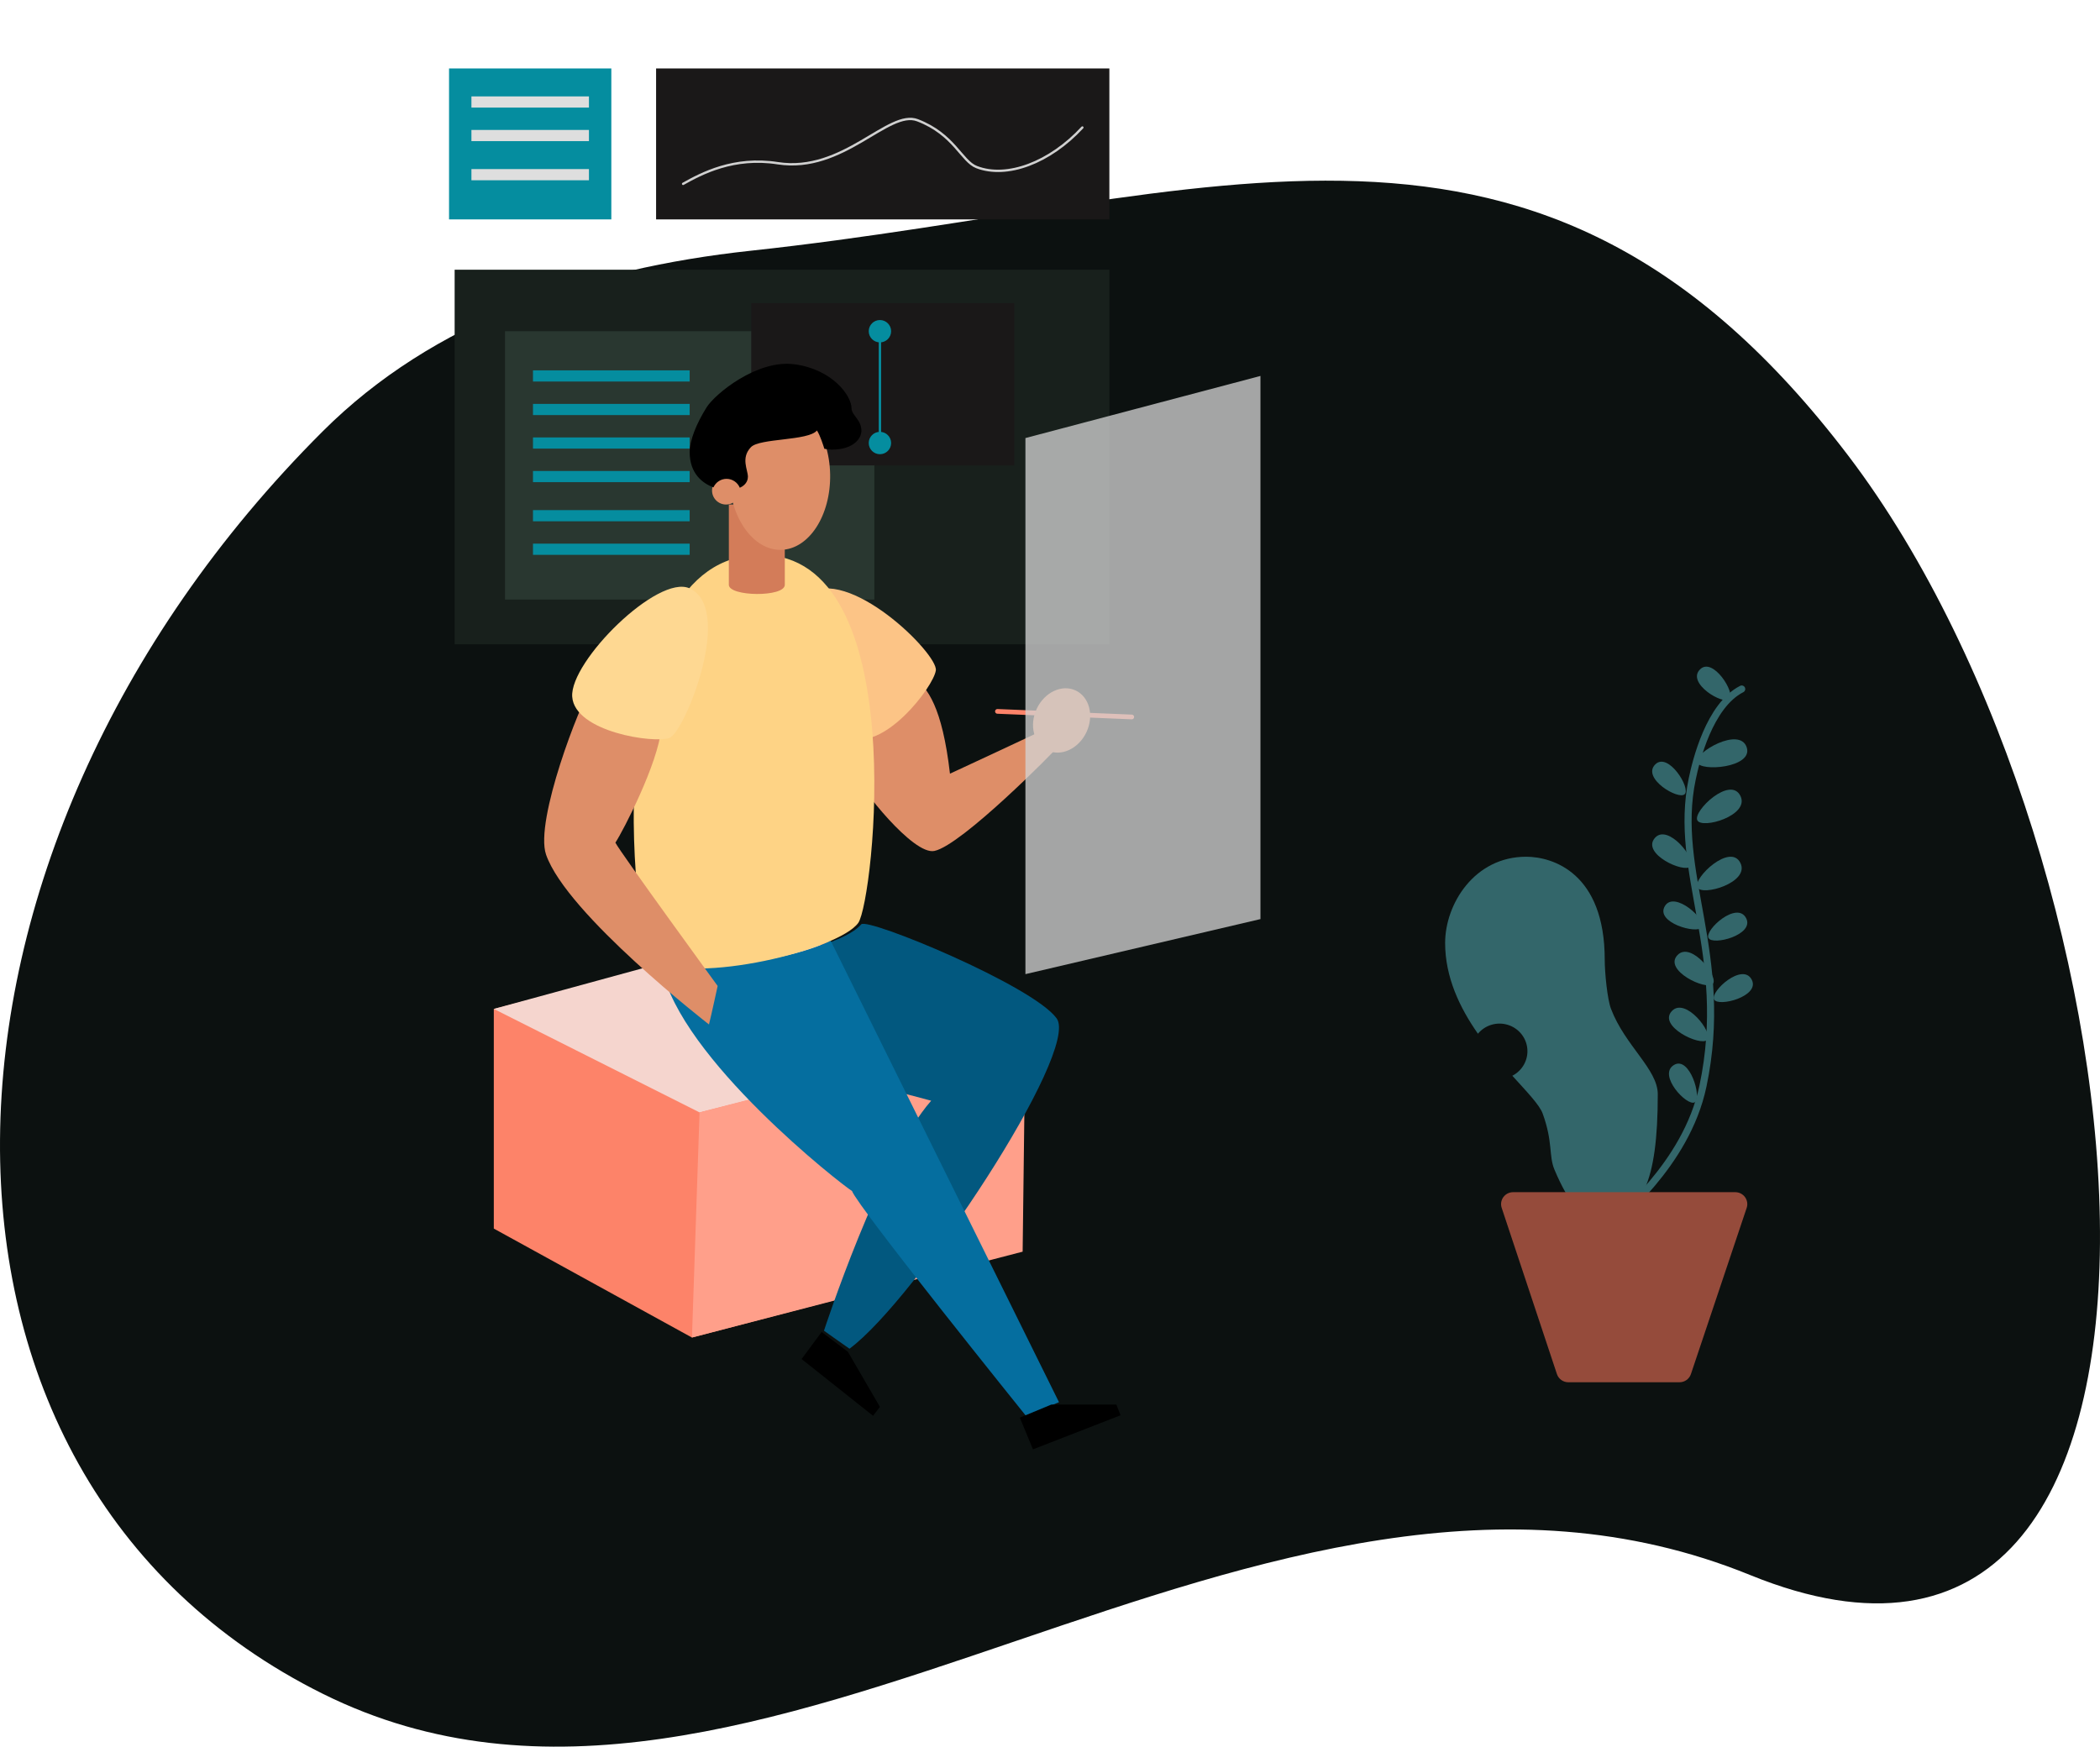 <svg xmlns="http://www.w3.org/2000/svg" width="889" height="739.5" viewBox="0 0 889 739.5">
  <g>
    <path fill="rgb(12,17,16)" fill-rule="evenodd" d="M136.631 182.605c46.686-46.595 111.207-68.913 181.103-76.441 198.408-21.369 333.248-86.03 464.671 86.727 131.422 172.757 166.631 558.661-41.48 473.96-208.111-84.701-419.179 142.303-604.293 50.258-185.114-92.044-179.21-355.642 0-534.504z"/>
    <rect width="277.167" height="158.588" x="192.464" y="114.193" fill="rgb(24,32,28)" rx="0" ry="0"/>
    <rect width="156.351" height="113.616" x="213.785" y="140.23" fill="rgb(41,55,48)" rx="0" ry="0"/>
    <rect width="68.7" height="63.909" x="190.095" y="28.981" fill="rgb(5,141,159)" rx="0" ry="0"/>
    <rect width="191.885" height="63.909" x="277.746" y="28.981" fill="rgb(26,24,24)" rx="0" ry="0"/>
    <path fill="none" stroke="rgb(208,208,208)" stroke-linecap="round" stroke-linejoin="round" stroke-width="1" d="M289.179 77.842c7.794-4.369 21.438-11.64 40.068-8.742 27.836 4.323 46.828-22.923 59.184-18.18 15.507 5.953 18.619 17.372 25.019 19.828 12.848 4.932 30.929-1.83 44.75-16.764"/>
    <rect width="49.748" height="4.734" x="199.571" y="40.816" fill="rgb(222,222,222)" rx="0" ry="0"/>
    <rect width="49.748" height="4.734" x="199.571" y="55.018" fill="rgb(222,222,222)" rx="0" ry="0"/>
    <rect width="49.748" height="4.734" x="199.571" y="71.587" fill="rgb(222,222,222)" rx="0" ry="0"/>
    <rect width="66.331" height="4.734" x="225.629" y="156.799" fill="rgb(5,141,159)" rx="0" ry="0"/>
    <rect width="66.331" height="4.734" x="225.629" y="171" fill="rgb(5,141,159)" rx="0" ry="0"/>
    <rect width="66.331" height="4.734" x="225.629" y="185.202" fill="rgb(5,141,159)" rx="0" ry="0"/>
    <rect width="66.331" height="4.734" x="225.629" y="199.404" fill="rgb(5,141,159)" rx="0" ry="0"/>
    <rect width="66.331" height="4.734" x="225.629" y="215.973" fill="rgb(5,141,159)" rx="0" ry="0"/>
    <rect width="66.331" height="4.734" x="225.629" y="230.175" fill="rgb(5,141,159)" rx="0" ry="0"/>
    <rect width="111.341" height="68.643" x="318.018" y="128.395" fill="rgb(26,24,24)" rx="0" ry="0"/>
    <ellipse cx="372.504" cy="140.23" fill="rgb(5,141,159)" rx="4.738" ry="4.734"/>
    <ellipse cx="372.504" cy="187.569" fill="rgb(5,141,159)" rx="4.738" ry="4.734"/>
    <path fill="none" stroke="rgb(5,141,159)" stroke-linecap="round" stroke-linejoin="round" stroke-width="1" d="M372.504 140.23v47.34"/>
    <g>
      <path fill="none" stroke="rgb(253,131,105)" stroke-linecap="round" stroke-linejoin="miter" stroke-width="2" d="M422.252 301.185l56.855 2.367"/>
      <path fill="rgb(253,131,105)" fill-rule="evenodd" d="M209.047 520.159l83.884 46.129 139.423-36.611 1.743-94.456-94.912-41.723-130.138 33.665v92.996z"/>
      <path fill="rgb(245,213,206)" fill-rule="evenodd" d="M430.87 436.849l-134.728 34.123-87.095-43.809 123.185-33.665 98.638 43.351z"/>
      <path fill="rgb(255,159,138)" fill-rule="evenodd" d="M292.931 566.288l3.211-95.316 137.955-35.751-1.179 94.715-139.987 36.352z"/>
      <path fill="rgb(2,88,127)" fill-rule="evenodd" d="M364.589 391.346c2.631-2.993 72.754 25.938 82.746 39.842 9.992 13.904-59.452 118.911-87.713 139.834-3.157-2.158-10.808-7.629-10.808-7.629s23.773-72.826 45.383-97.378c-5.483-1.491-23.273-6.138-23.273-6.138l-19.505-60.907c3.099-1.286 9.718-3.702 13.17-7.624z"/>
      <path fill="rgb(5,110,159)" fill-rule="evenodd" d="M351.627 398.232L448.31 593.665l-14.007 5.761s-71.315-88.569-73.612-95.174c-4.185-2.483-72.838-56.077-80.576-94.671 10.984 1.912 53.113-2.006 71.512-11.349z"/>
      <path fill="rgb(222,142,104)" fill-rule="evenodd" d="M386.841 286.983c5.74 4.051 12.041 12.262 15.312 40.581 5.799-2.624 39.4-18.396 39.4-18.396s8.177 4.528 6.542 6.716c-1.635 2.188-40.886 41.893-52.483 44.375-9.086 2.046-31.966-27.589-32.559-30.8-.593-3.211 10.107-37.952 10.107-37.952l13.682-4.523z"/>
      <ellipse cx="449.408" cy="305.026" fill="rgb(222,142,104)" rx="14.021" ry="11.634" transform="rotate(-64.91 449.408 305.026)"/>
      <path fill="rgb(252,196,134)" fill-rule="evenodd" d="M341.428 251.669c17.541-12.6 55.674 25.089 54.749 32.134-.925 7.046-22.506 34.936-36.772 28.167-14.267-6.769-30.447-51.359-17.977-60.301z"/>
      <path fill="rgb(254,211,133)" fill-rule="evenodd" d="M322.15 234.909c-70.475 0-54.496 162.373-46.428 171.566 18.849 10.512 79.421-4.28 87.626-15.757 6.528-9.409 22.928-155.809-41.198-155.809z"/>
      <path fill="rgb(222,142,104)" fill-rule="evenodd" d="M249.959 291.717c-4.125 5.58-23.744 55.743-18.798 70.1 8.719 25.242 68.971 71.92 68.971 71.92 1.066-4.207 3.672-16.302 3.672-16.302s-41.145-56.448-43.288-60.676c3.363-5.133 18.046-33.504 19.427-48.297 1.38-14.793-29.985-16.744-29.985-16.744z"/>
      <path fill="rgb(211,124,89)" fill-rule="evenodd" d="M332.232 247.596c0 5.332-23.689 5.019-23.689 0V213.606h23.689v33.989z"/>
      <ellipse cx="330.032" cy="201.211" fill="rgb(222,142,104)" rx="21.394" ry="31.588" transform="rotate(-1.08 330.032 201.211)"/>
      <ellipse cx="307.358" cy="207.689" fill="rgb(222,142,104)" rx="5.922" ry="5.917"/>
      <path fill="rgb(0,0,0)" fill-rule="evenodd" d="M336.398 154.237c-16.011-2.173-33.81 12.698-37.255 18.202-4.334 6.907-7.183 13.983-7.183 18.988 0 9.181 5.557 13.218 10.064 14.919 1.009-2.232 3.218-3.649 5.635-3.614 2.417.034 4.586 1.514 5.532 3.774 3.168-1.392 3.424-3.841 3.424-4.649 0-2.927-3.1-7.969 1.276-12.538 3.691-3.862 24.289-2.609 27.949-7.061 1.391 2.125 2.755 6.54 3.137 7.746 1.031.225 2.082.346 3.137.361 9.227 0 12.547-4.782 12.547-7.969 0-4.782-4.182-6.551-4.182-9.563-.031-5.334-8.069-16.422-24.08-18.595z"/>
      <path fill="rgb(222,142,104)" fill-rule="evenodd" d="M358.29 232.237l2.369.611"/>
      <path fill="rgb(254,216,146)" fill-rule="evenodd" d="M291.96 249.111c18.968 8.714-2.105 60.786-8.495 63.292-6.39 2.506-40.196-2.49-41.227-17.428-1.031-14.938 36.275-52.051 49.722-45.864z"/>
      <path fill="rgb(0,0,0)" fill-rule="evenodd" d="M431.728 600.209l13.283-5.517h27.59l1.768 4.514-37.074 14.422-5.567-13.419z"/>
      <path fill="rgb(0,0,0)" fill-rule="evenodd" d="M347.829 563.921l11.133 8.436 13.543 23.293-2.906 3.776-30.26-24.029 8.49-11.476z"/>
      <path fill="rgb(51,102,106)" fill-rule="evenodd" d="M739.47 316.51c2.675 8.563-19.766 10.335-21.04 6.236-1.273-4.098 18.194-15.395 21.04-6.236z"/>
      <path fill="rgb(51,102,106)" fill-rule="evenodd" d="M736.82 337.052c3.927 8.254-16.418 14.169-18.297 10.218-1.878-3.951 14.069-19.053 18.297-10.218z"/>
      <path fill="rgb(51,102,106)" fill-rule="evenodd" d="M736.82 365.456c3.927 8.254-16.413 14.169-18.296 10.218-1.883-3.951 14.104-19.053 18.296-10.218z"/>
      <path fill="rgb(51,102,106)" fill-rule="evenodd" d="M739.216 388.775c3.588 7.045-14.245 11.717-15.961 8.329-1.716-3.388 12.121-15.864 15.961-8.329z"/>
      <path fill="rgb(51,102,106)" fill-rule="evenodd" d="M741.585 414.813c3.588 7.044-14.245 11.715-15.96 8.328-1.716-3.387 12.116-15.866 15.96-8.328z"/>
      <path fill="none" stroke="rgb(51,102,106)" stroke-linecap="round" stroke-linejoin="miter" stroke-width="3" d="M682.836 518.948c.626-2.963 30.923-25.038 38.098-59.192 11.691-55.67-12.901-90.22-4.552-129.987 1.552-7.515 7.242-31.048 20.94-38.051"/>
      <path fill="rgb(51,102,106)" fill-rule="evenodd" d="M708.651 450.881c6.631-3.979 11.953 13.901 8.775 15.809-3.178 1.908-15.873-11.549-8.775-15.809z"/>
      <path fill="rgb(51,102,106)" fill-rule="evenodd" d="M707.787 428.023c5.762-6.026 17.671 9.358 14.913 12.244-2.758 2.886-21.083-5.799-14.913-12.244z"/>
      <path fill="rgb(51,102,106)" fill-rule="evenodd" d="M710.156 404.353c5.762-6.026 17.671 9.358 14.913 12.244-2.758 2.886-21.083-5.794-14.913-12.244z"/>
      <path fill="rgb(51,102,106)" fill-rule="evenodd" d="M704.833 383.559c4.099-6.583 17.668 5.834 15.716 8.985-1.952 3.151-20.081-1.94-15.716-8.985z"/>
      <path fill="rgb(51,102,106)" fill-rule="evenodd" d="M700.582 354.753c5.505-6.278 17.688 9.07 15.051 12.077-2.637 3.007-20.947-5.356-15.051-12.077z"/>
      <path fill="rgb(51,102,106)" fill-rule="evenodd" d="M700.723 323.642c5.459-5.442 15.091 9.99 12.466 12.599-2.625 2.609-18.337-6.754-12.466-12.599z"/>
      <path fill="rgb(51,102,106)" fill-rule="evenodd" d="M719.679 283.41c5.457-5.464 15.086 9.985 12.462 12.593-2.624 2.608-18.345-6.771-12.462-12.593z"/>
      <path fill="rgb(51,102,106)" fill-rule="evenodd" d="M681.986 427.126c-1.56-4.116-2.652-15.357-2.652-20.823 0-36.705-22.02-43.577-33.281-43.577-21.919 0-34.284 20.061-34.284 36.516 0 14.554 6.238 27.49 13.888 38.421 3.04-3.678 8.026-5.17 12.616-3.774 4.589 1.396 7.868 5.403 8.295 10.136.427 4.733-2.083 9.251-6.35 11.43 6.318 6.972 11.543 12.385 12.843 16.008 4.419 12.107 2.504 17.851 5.002 23.773 6.09 14.433 12.291 21.946 19.712 21.306 17.208-1.486 24.014-15.929 24.014-53.253.027-10.574-13.882-20.56-19.802-36.164z"/>
      <g opacity=".761">
        <path fill="rgb(211,211,211)" fill-rule="evenodd" d="M533.593 389.127l-99.496 23.306v-226.966l99.496-26.302v229.962z"/>
      </g>
      <path fill="rgb(149,75,59)" fill-rule="evenodd" d="M710.987 585.224H663.935c-2.196.001-4.146-1.395-4.837-3.463l-23.385-70.384c-.512-1.538-.249-3.228.707-4.541.957-1.313 2.491-2.091 4.124-2.09h94.054c1.636 0 3.172.78 4.129 2.097.957 1.317 1.218 3.009.702 4.55L715.818 581.771c-.692 2.064-2.639 3.455-4.831 3.453z"/>
    </g>
  </g>
</svg>
